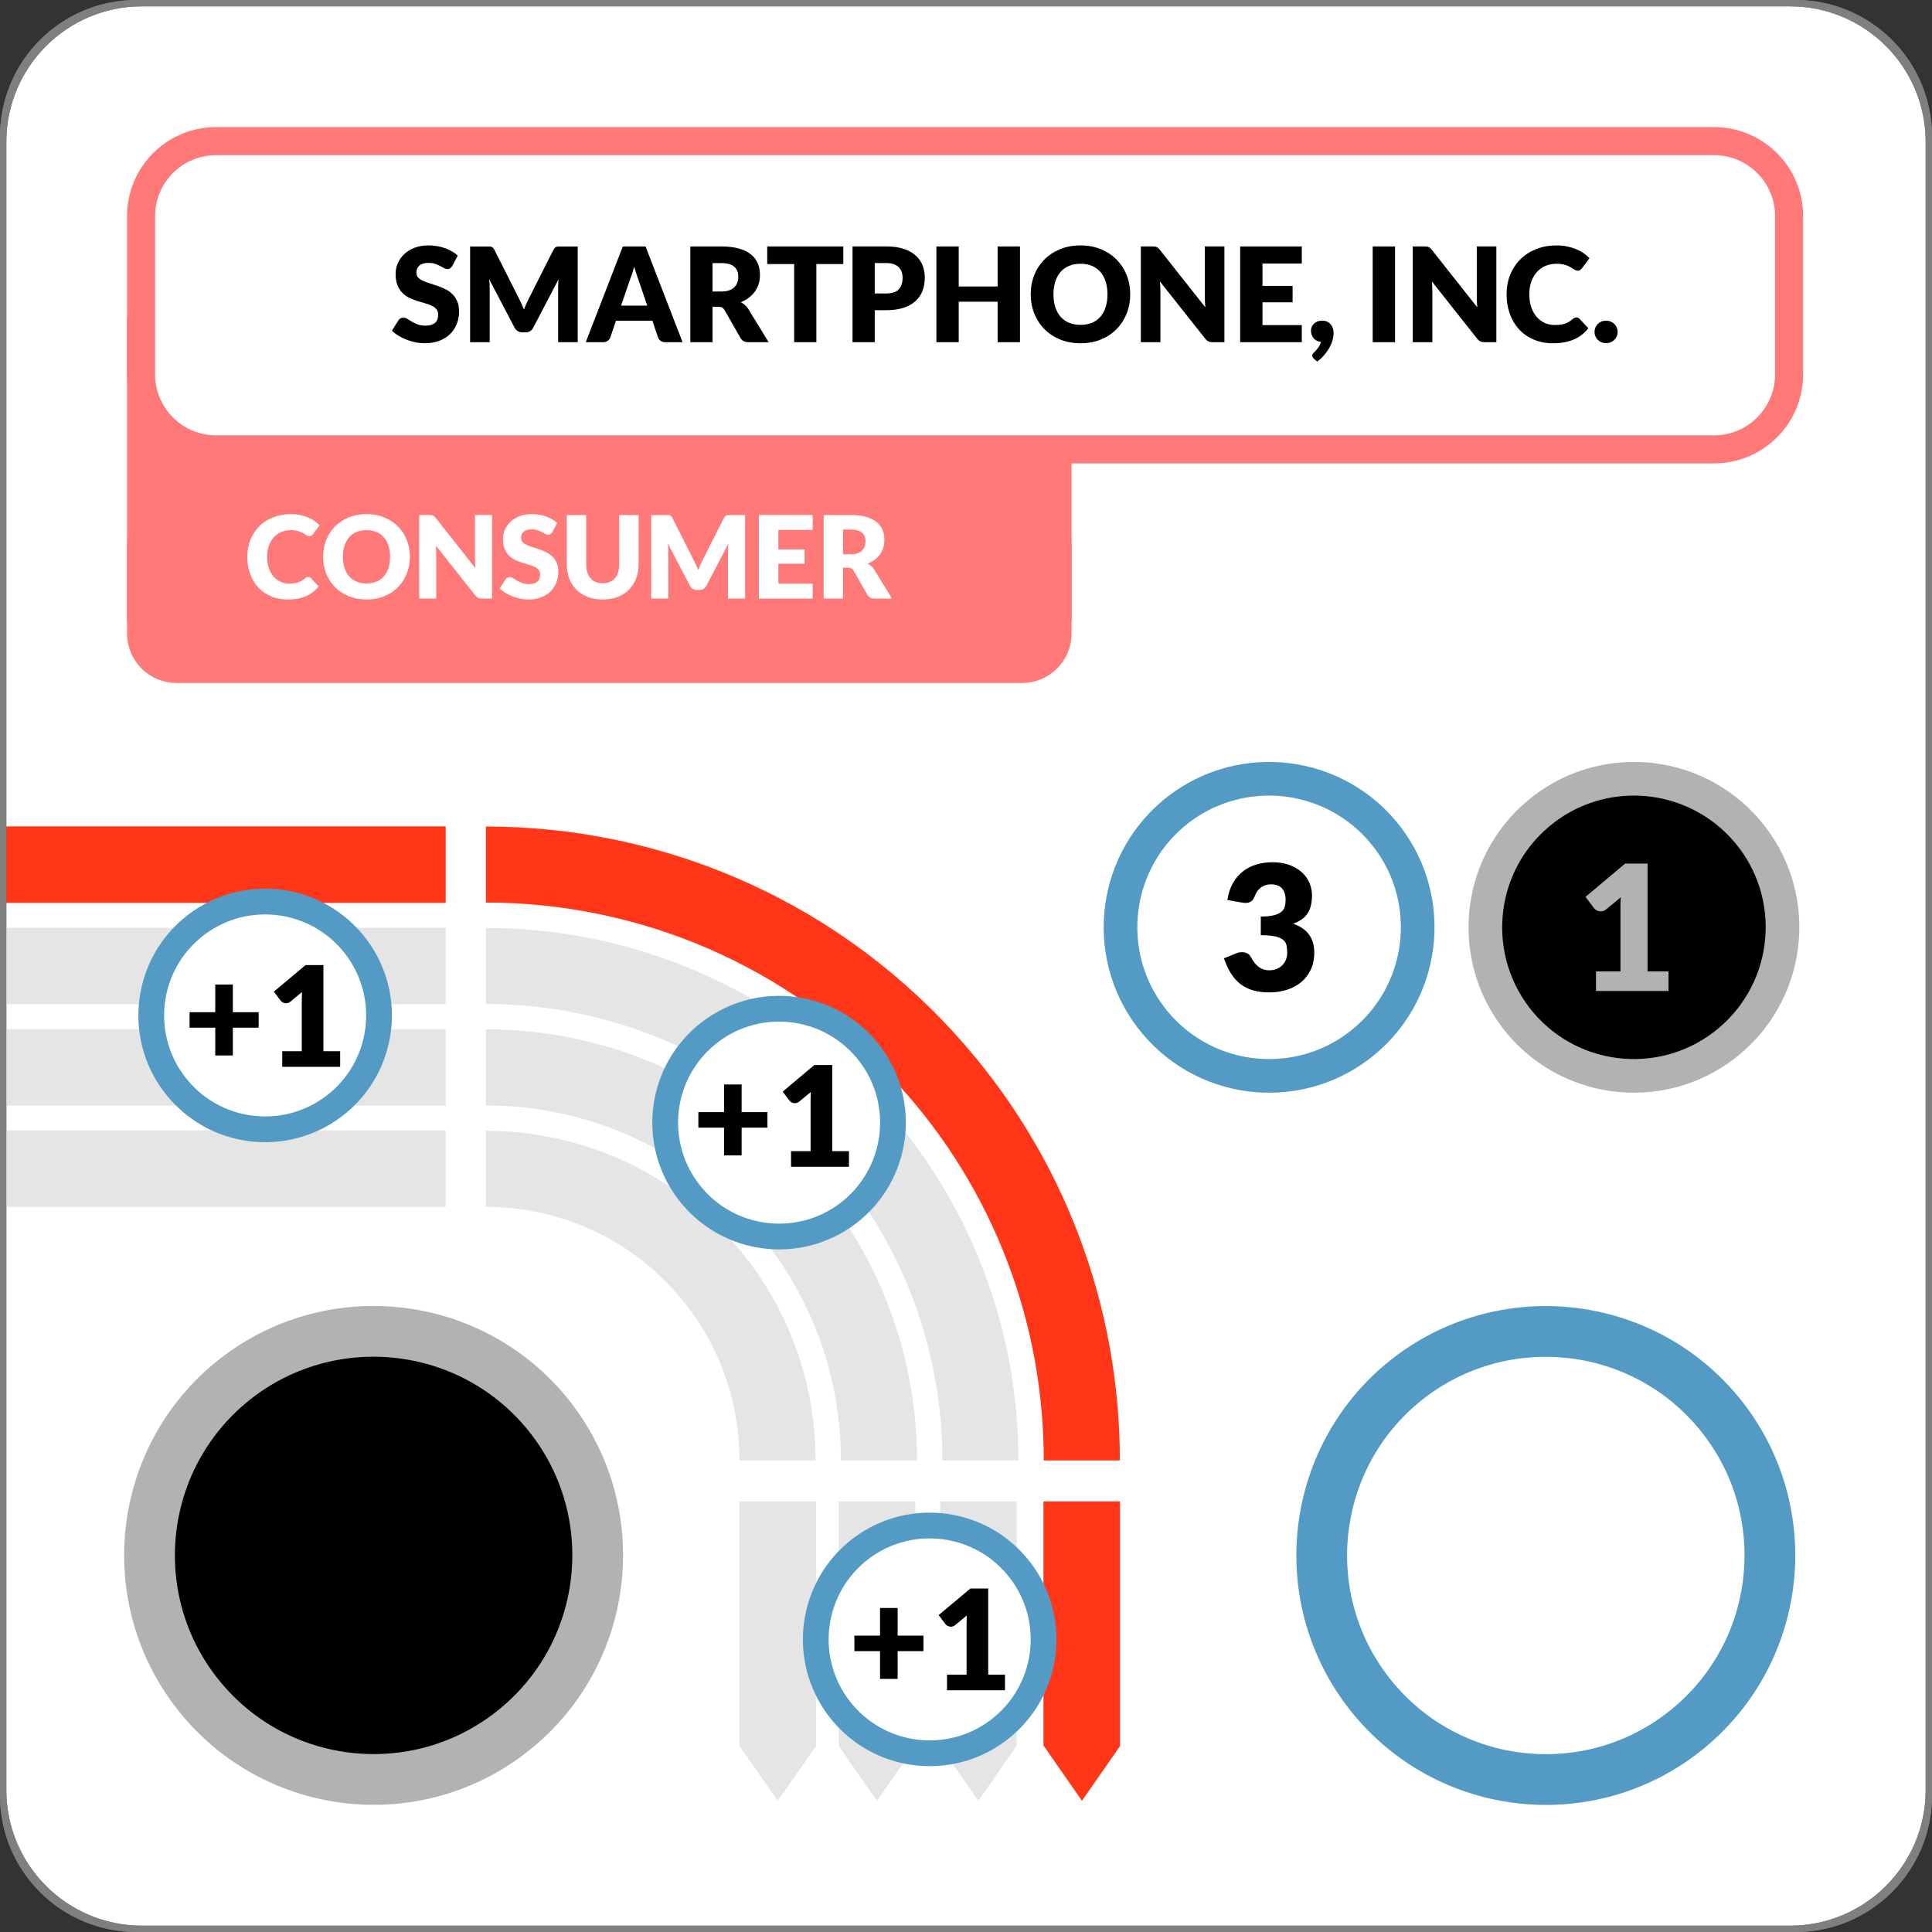 <?xml version="1.0" standalone="no"?>
<!DOCTYPE svg PUBLIC "-//W3C//DTD SVG 1.1//EN" "http://www.w3.org/Graphics/SVG/1.1/DTD/svg11.dtd">
<!--Generator: Xara Designer (www.xara.com), SVG filter version: 6.6.0.0-->
<svg fill="none" fill-rule="evenodd" stroke="black" stroke-width="0.501" stroke-linejoin="bevel" stroke-miterlimit="10" font-family="Times New Roman" font-size="16" style="font-variant-ligatures:none" xmlns:xlink="http://www.w3.org/1999/xlink" xmlns="http://www.w3.org/2000/svg" version="1.1" overflow="visible" width="215.435pt" height="215.436pt" viewBox="489.069 -583.089 215.435 215.436">
 <rect x="489.069" y="-583.089" width="215.435" height="215.436" fill="#333333" stroke="none"/>
 <defs>
	</defs>
 <g id="Page background" transform="scale(1 -1)"/>
 <g id="Layer 1" transform="scale(1 -1)">
  <g id="Group">
   <g id="Group_1">
    <path d="M 489.069,567.876 L 489.069,382.866 C 489.069,374.469 495.884,367.653 504.281,367.653 L 689.292,367.653 C 697.689,367.653 704.504,374.469 704.504,382.866 L 704.504,567.876 C 704.504,576.273 697.689,583.089 689.292,583.089 L 504.281,583.089 C 495.884,583.089 489.069,576.273 489.069,567.876 Z" stroke-linejoin="miter" stroke="none" stroke-width="0.802" fill="#7f7f7f" marker-start="none" marker-end="none"/>
    <path d="M 489.778,567.267 L 489.778,383.475 C 489.778,375.133 496.548,368.362 504.89,368.362 L 688.683,368.362 C 697.025,368.362 703.795,375.133 703.795,383.475 L 703.795,567.267 C 703.795,575.609 697.025,582.38 688.683,582.38 L 504.89,582.38 C 496.548,582.38 489.778,575.609 489.778,567.267 Z" stroke-linejoin="miter" stroke="none" stroke-width="0.802" marker-start="none" marker-end="none"/>
    <path d="M 489.778,567.267 L 489.778,383.475 C 489.778,375.133 496.548,368.362 504.89,368.362 L 688.683,368.362 C 697.025,368.362 703.795,375.133 703.795,383.475 L 703.795,567.267 C 703.795,575.609 697.025,582.38 688.683,582.38 L 504.89,582.38 C 496.548,582.38 489.778,575.609 489.778,567.267 Z" stroke-linejoin="miter" stroke="none" stroke-width="0.802" fill="#ffffff" marker-start="none" marker-end="none"/>
    <path d="M 504.103,513.797 L 504.103,547.689 L 607.691,547.689 L 607.691,513.797 L 504.103,513.797 Z" stroke-linejoin="miter" stroke-linecap="round" stroke="#ff7979" fill="#ff7979" stroke-width="1.738" marker-start="none" marker-end="none"/>
    <path d="M 504.103,512.454 L 504.103,522.264 C 504.103,524.835 506.187,526.912 508.749,526.912 L 603.041,526.912 C 605.603,526.912 607.691,524.835 607.691,522.264 L 607.691,512.454 C 607.691,509.878 605.603,507.8 603.041,507.8 L 508.749,507.8 C 506.187,507.8 504.103,509.878 504.103,512.454 Z" stroke-linejoin="miter" stroke-linecap="round" stroke="#ff7979" fill="#ff7979" stroke-width="1.738" marker-start="none" marker-end="none"/>
    <path d="M 504.8,541.347 L 504.8,558.992 C 504.8,563.605 508.544,567.351 513.162,567.351 L 680.208,567.351 C 684.821,567.351 688.569,563.605 688.569,558.992 L 688.569,541.347 C 688.569,536.729 684.821,532.981 680.208,532.981 L 513.162,532.981 C 508.544,532.981 504.8,536.729 504.8,541.347 Z" stroke-linejoin="miter" stroke-linecap="round" stroke="#ff7979" fill="#ffffff" stroke-width="3.13" marker-start="none" marker-end="none"/>
    <path d="M 489.603,482.407 L 489.603,490.941 L 538.766,490.941 L 538.766,482.407 L 489.603,482.407 Z" fill="#ff3718" stroke-linecap="round" stroke="none" stroke-width="0.103" stroke-linejoin="miter" marker-start="none" marker-end="none"/>
    <path d="M 589.208,462.175 C 576.94,475.614 560.127,482.443 543.254,482.446 L 543.254,490.925 C 562.426,490.92 581.539,483.17 595.473,467.901 C 607.847,454.34 613.948,437.263 613.943,420.24 L 605.457,420.24 C 605.464,435.222 600.095,450.249 589.208,462.175 Z" fill="#ff3718" stroke-linecap="round" stroke="none" stroke-width="0.541" stroke-linejoin="round" marker-start="none" marker-end="none"/>
    <path d="M 609.716,382.287 L 607.598,385.332 L 605.476,388.385 L 605.423,388.385 L 605.423,415.662 L 613.959,415.662 L 613.959,388.385 L 611.839,385.332 L 609.716,382.287 Z" fill="#ff3718" stroke-linecap="round" stroke="none" stroke-width="0.103" stroke-linejoin="miter" marker-start="none" marker-end="none"/>
    <path d="M 598.166,382.283 L 596.046,385.329 L 593.925,388.385 L 598.166,388.385 L 602.407,388.381 L 600.284,385.329 L 598.166,382.283 Z M 593.902,388.385 L 593.902,415.662 L 602.436,415.662 L 602.436,388.385 L 593.902,388.385 Z" stroke-linecap="round" stroke="none" fill="#e5e5e5" stroke-width="0.103" stroke-linejoin="miter" marker-start="none" marker-end="none"/>
    <path d="M 580.854,454.553 C 570.814,465.544 557.059,471.131 543.254,471.136 L 543.254,479.617 C 559.361,479.613 575.411,473.098 587.12,460.27 C 597.514,448.883 602.634,434.54 602.631,420.24 L 594.145,420.24 C 594.155,432.497 589.76,444.789 580.854,454.553 Z" stroke-linecap="round" stroke="none" fill="#e5e5e5" stroke-width="0.453" stroke-linejoin="round" marker-start="none" marker-end="none"/>
    <path d="M 489.603,471.104 L 489.603,479.636 L 538.766,479.636 L 538.766,471.104 L 489.603,471.104 Z" stroke-linecap="round" stroke="none" fill="#e5e5e5" stroke-width="0.103" stroke-linejoin="miter" marker-start="none" marker-end="none"/>
    <path d="M 586.85,382.283 L 584.734,385.329 L 582.613,388.385 L 586.854,388.385 L 591.097,388.381 L 588.977,385.329 L 586.85,382.283 Z M 582.604,388.385 L 582.604,415.662 L 591.139,415.662 L 591.139,388.385 L 582.604,388.385 Z" stroke-linecap="round" stroke="none" fill="#e5e5e5" stroke-width="0.103" stroke-linejoin="miter" marker-start="none" marker-end="none"/>
    <path d="M 489.603,459.806 L 489.603,468.337 L 538.766,468.337 L 538.766,459.806 L 489.603,459.806 Z" stroke-linecap="round" stroke="none" fill="#e5e5e5" stroke-width="0.103" stroke-linejoin="miter" marker-start="none" marker-end="none"/>
    <path d="M 572.499,446.926 C 564.692,455.478 553.987,459.818 543.254,459.824 L 543.254,468.308 C 556.296,468.305 569.286,463.032 578.765,452.643 C 587.176,443.428 591.324,431.812 591.322,420.24 L 582.84,420.24 C 582.84,429.772 579.426,439.337 572.499,446.926 Z" stroke-linecap="round" stroke="none" fill="#e5e5e5" stroke-width="0.368" stroke-linejoin="round" marker-start="none" marker-end="none"/>
    <path d="M 489.603,448.51 L 489.603,457.044 L 538.766,457.044 L 538.766,448.51 L 489.603,448.51 Z" fill="#e5e5e5" stroke-linecap="round" stroke="none" stroke-width="0.103" stroke-linejoin="miter" marker-start="none" marker-end="none"/>
    <path d="M 564.144,439.305 C 558.566,445.412 550.928,448.512 543.254,448.515 L 543.254,457.002 C 553.224,456.993 563.163,452.96 570.406,445.022 C 576.845,437.973 580.016,429.096 580.012,420.24 L 571.524,420.24 C 571.531,427.047 569.089,433.879 564.144,439.305 Z" fill="#e5e5e5" stroke-linecap="round" stroke="none" stroke-width="0.281" stroke-linejoin="round" marker-start="none" marker-end="none"/>
    <path d="M 575.797,382.287 L 573.665,385.332 L 571.524,388.385 L 571.524,388.385 L 571.524,415.662 L 580.063,415.662 L 580.063,388.385 L 580.063,388.385 L 577.933,385.329 L 575.797,382.287 Z" fill="#e5e5e5" stroke-linecap="round" stroke="none" stroke-width="0.103" stroke-linejoin="miter" marker-start="none" marker-end="none"/>
    <path d="M 510.453,392.582 C 501.556,403.122 502.881,418.908 513.433,427.792 C 523.964,436.706 539.729,435.374 548.63,424.836 C 557.544,414.296 556.208,398.522 545.654,389.619 C 535.123,380.723 519.351,382.054 510.453,392.582 Z" stroke-linejoin="miter" stroke="none" fill="#000000" stroke-width="1.039" marker-start="none" marker-end="none"/>
    <path d="M 511.63,393.539 C 502.743,404.084 504.059,419.837 514.603,428.754 C 525.146,437.627 540.913,436.312 549.83,425.774 C 558.724,415.237 557.391,399.454 546.844,390.557 C 536.316,381.661 520.535,382.985 511.63,393.539 Z" stroke-linejoin="miter" stroke="#b2b2b2" stroke-width="5.658" marker-start="none" marker-end="none"/>
    <path d="M 657.824,468.379 C 651.924,475.357 652.803,485.817 659.798,491.726 C 666.78,497.618 677.233,496.739 683.137,489.752 C 689.046,482.76 688.16,472.306 681.163,466.401 C 674.181,460.506 663.724,461.385 657.824,468.379 Z" stroke-linejoin="miter" stroke="none" fill="#000000" stroke-width="0.686" marker-start="none" marker-end="none"/>
    <path d="M 658.602,468.988 C 652.711,475.986 653.583,486.445 660.576,492.338 C 667.565,498.247 678.017,497.364 683.933,490.371 C 689.83,483.389 688.945,472.937 681.951,467.032 C 674.972,461.126 664.508,462.005 658.602,468.988 Z" stroke-linejoin="miter" stroke="#b2b2b2" stroke-width="3.752" marker-start="none" marker-end="none"/>
    <path d="M 508.327,461.186 C 503.802,466.542 504.478,474.558 509.836,479.082 C 515.192,483.605 523.213,482.933 527.732,477.575 C 532.257,472.219 531.582,464.2 526.223,459.68 C 520.869,455.152 512.849,455.835 508.327,461.186 Z" stroke-linejoin="miter" stroke="none" fill="#ffffff" stroke-width="0.526" marker-start="none" marker-end="none"/>
    <path d="M 508.93,461.668 C 504.406,467.017 505.082,475.039 510.438,479.56 C 515.797,484.088 523.813,483.41 528.337,478.051 C 532.865,472.7 532.188,464.677 526.828,460.153 C 521.468,455.632 513.453,456.306 508.93,461.668 Z" fill="none" stroke-linejoin="miter" stroke="#539bc5" stroke-width="2.872" marker-start="none" marker-end="none"/>
    <path d="M 565.635,449.237 C 561.114,454.588 561.789,462.607 567.146,467.135 C 572.503,471.651 580.522,470.978 585.046,465.62 C 589.569,460.266 588.889,452.249 583.535,447.726 C 578.179,443.202 570.16,443.878 565.635,449.237 Z" stroke-linejoin="miter" stroke="none" fill="#ffffff" stroke-width="0.526" marker-start="none" marker-end="none"/>
    <path d="M 566.244,449.715 C 561.716,455.069 562.39,463.085 567.75,467.609 C 573.108,472.134 581.123,471.46 585.648,466.098 C 590.176,460.742 589.491,452.725 584.14,448.199 C 578.78,443.674 570.765,444.355 566.244,449.715 Z" fill="none" stroke-linejoin="miter" stroke="#539bc5" stroke-width="2.872" marker-start="none" marker-end="none"/>
    <path d="M 582.423,391.607 C 577.899,396.963 578.578,404.98 583.933,409.508 C 589.294,414.029 597.313,413.351 601.836,407.993 C 606.364,402.641 605.682,394.618 600.325,390.099 C 594.965,385.58 586.949,386.254 582.423,391.607 Z" stroke-linejoin="miter" stroke="none" fill="#ffffff" stroke-width="0.526" marker-start="none" marker-end="none"/>
    <path d="M 583.03,392.091 C 578.506,397.442 579.183,405.461 584.541,409.986 C 589.901,414.507 597.916,413.833 602.439,408.473 C 606.965,403.12 606.288,395.1 600.932,390.579 C 595.57,386.054 587.553,386.73 583.03,392.091 Z" fill="none" stroke-linejoin="miter" stroke="#539bc5" stroke-width="2.872" marker-start="none" marker-end="none"/>
    <path d="M 617.139,468.366 C 611.239,475.355 612.118,485.823 619.115,491.714 C 626.098,497.625 636.552,496.742 642.454,489.754 C 648.365,482.765 647.479,472.305 640.481,466.401 C 633.498,460.502 623.039,461.385 617.139,468.366 Z" stroke-linejoin="miter" stroke="none" fill="#ffffff" stroke-width="0.689" marker-start="none" marker-end="none"/>
    <path d="M 617.919,469.001 C 612.026,475.993 612.899,486.439 619.891,492.352 C 626.882,498.236 637.337,497.364 643.25,490.376 C 649.148,483.389 648.264,472.923 641.27,467.023 C 634.289,461.124 623.824,462.002 617.919,469.001 Z" stroke-linejoin="miter" stroke="#539bc5" stroke-width="3.752" marker-start="none" marker-end="none"/>
    <path d="M 641.164,392.571 C 632.267,403.111 633.592,418.897 644.144,427.781 C 654.675,436.695 670.44,435.363 679.341,424.825 C 688.255,414.285 686.919,398.511 676.365,389.608 C 665.834,380.712 650.062,382.043 641.164,392.571 Z" stroke-linejoin="miter" stroke="none" fill="#ffffff" stroke-width="1.039" marker-start="none" marker-end="none"/>
    <path d="M 642.341,393.528 C 633.454,404.073 634.77,419.826 645.314,428.743 C 655.857,437.616 671.624,436.301 680.541,425.763 C 689.435,415.226 688.102,399.443 677.555,390.546 C 667.027,381.65 651.246,382.974 642.341,393.528 Z" stroke-linejoin="miter" stroke="#539bc5" stroke-width="5.658" marker-start="none" marker-end="none"/>
    <g id="Group_2" fill-rule="nonzero" stroke-linejoin="round" stroke-linecap="round" stroke="none" stroke-width="0.485" fill="#b2b2b2">
     <path d="M 667.036,474.768 L 669.765,474.768 L 669.765,481.931 C 669.765,482.282 669.774,482.649 669.794,483.033 L 668.186,481.697 C 668.082,481.613 667.978,481.553 667.874,481.517 C 667.77,481.481 667.669,481.463 667.572,481.463 C 667.403,481.463 667.252,481.501 667.119,481.576 C 666.985,481.65 666.886,481.73 666.821,481.814 L 665.866,483.081 L 670.291,486.795 L 672.786,486.795 L 672.786,474.768 L 675.125,474.768 L 675.125,472.584 L 667.036,472.584 L 667.036,474.768 Z" marker-start="none" marker-end="none"/>
    </g>
    <g id="Group_3" fill-rule="nonzero" stroke-linejoin="round" stroke-linecap="round" stroke="none" stroke-width="0.387" fill="#000000">
     <path d="M 515.031,473.303 L 515.031,470.221 L 517.91,470.221 L 517.91,468.492 L 515.031,468.492 L 515.031,465.395 L 513.07,465.395 L 513.07,468.492 L 510.206,468.492 L 510.206,470.221 L 513.07,470.221 L 513.07,473.303 L 515.031,473.303 Z" marker-start="none" marker-end="none"/>
     <path d="M 520.541,465.87 L 522.72,465.87 L 522.72,471.59 C 522.72,471.871 522.728,472.164 522.743,472.47 L 521.459,471.403 C 521.376,471.336 521.293,471.288 521.21,471.259 C 521.127,471.231 521.047,471.217 520.969,471.217 C 520.834,471.217 520.714,471.246 520.607,471.306 C 520.501,471.366 520.422,471.429 520.37,471.497 L 519.607,472.509 L 523.14,475.474 L 525.133,475.474 L 525.133,465.87 L 527,465.87 L 527,464.126 L 520.541,464.126 L 520.541,465.87 Z" marker-start="none" marker-end="none"/>
    </g>
    <g id="Group_4" fill-rule="nonzero" stroke-linejoin="round" stroke-linecap="round" stroke="none" stroke-width="0.387" fill="#000000">
     <path d="M 571.768,462.158 L 571.768,459.076 L 574.647,459.076 L 574.647,457.347 L 571.768,457.347 L 571.768,454.25 L 569.807,454.25 L 569.807,457.347 L 566.943,457.347 L 566.943,459.076 L 569.807,459.076 L 569.807,462.158 L 571.768,462.158 Z" marker-start="none" marker-end="none"/>
     <path d="M 577.278,454.725 L 579.457,454.725 L 579.457,460.445 C 579.457,460.726 579.465,461.019 579.48,461.325 L 578.196,460.258 C 578.113,460.191 578.03,460.143 577.947,460.114 C 577.864,460.086 577.784,460.072 577.706,460.072 C 577.571,460.072 577.451,460.101 577.344,460.161 C 577.238,460.221 577.159,460.284 577.107,460.352 L 576.344,461.364 L 579.877,464.329 L 581.87,464.329 L 581.87,454.725 L 583.737,454.725 L 583.737,452.981 L 577.278,452.981 L 577.278,454.725 Z" marker-start="none" marker-end="none"/>
    </g>
    <g id="Group_5" fill-rule="nonzero" stroke-linejoin="round" stroke-linecap="round" stroke="none" stroke-width="0.387" fill="#000000">
     <path d="M 589.163,403.784 L 589.163,400.702 L 592.042,400.702 L 592.042,398.973 L 589.163,398.973 L 589.163,395.876 L 587.202,395.876 L 587.202,398.973 L 584.338,398.973 L 584.338,400.702 L 587.202,400.702 L 587.202,403.784 L 589.163,403.784 Z" marker-start="none" marker-end="none"/>
     <path d="M 594.673,396.351 L 596.852,396.351 L 596.852,402.071 C 596.852,402.352 596.86,402.645 596.875,402.951 L 595.591,401.884 C 595.508,401.817 595.425,401.769 595.342,401.74 C 595.259,401.712 595.179,401.698 595.101,401.698 C 594.966,401.698 594.846,401.727 594.739,401.787 C 594.633,401.847 594.554,401.91 594.502,401.978 L 593.739,402.99 L 597.272,405.955 L 599.265,405.955 L 599.265,396.351 L 601.132,396.351 L 601.132,394.607 L 594.673,394.607 L 594.673,396.351 Z" marker-start="none" marker-end="none"/>
    </g>
    <g id="Group_6" fill-rule="nonzero" stroke-linejoin="round" stroke-linecap="round" stroke="none" stroke-width="0.319" fill="#ffffff">
     <path d="M 523.438,518.751 C 523.489,518.751 523.541,518.742 523.592,518.722 C 523.643,518.702 523.692,518.669 523.739,518.621 L 524.595,517.7 C 524.22,517.218 523.75,516.854 523.186,516.608 C 522.621,516.363 521.953,516.24 521.182,516.24 C 520.474,516.24 519.84,516.36 519.28,516.601 C 518.72,516.842 518.244,517.175 517.854,517.599 C 517.465,518.023 517.165,518.526 516.956,519.108 C 516.748,519.689 516.643,520.321 516.643,521.003 C 516.643,521.698 516.762,522.336 517.001,522.918 C 517.24,523.5 517.573,524.002 518.002,524.424 C 518.43,524.846 518.942,525.174 519.539,525.408 C 520.136,525.643 520.794,525.76 521.514,525.76 C 521.864,525.76 522.193,525.729 522.502,525.667 C 522.811,525.605 523.099,525.52 523.368,525.411 C 523.636,525.302 523.884,525.172 524.109,525.02 C 524.335,524.869 524.536,524.701 524.71,524.518 L 523.982,523.54 C 523.935,523.48 523.879,523.426 523.815,523.377 C 523.751,523.328 523.662,523.303 523.547,523.303 C 523.47,523.303 523.398,523.32 523.33,523.354 C 523.261,523.388 523.189,523.43 523.112,523.479 C 523.036,523.528 522.951,523.581 522.86,523.639 C 522.768,523.696 522.659,523.75 522.534,523.799 C 522.408,523.848 522.261,523.889 522.093,523.923 C 521.924,523.957 521.727,523.974 521.501,523.975 C 521.109,523.974 520.751,523.905 520.427,523.767 C 520.104,523.628 519.825,523.43 519.593,523.172 C 519.361,522.914 519.18,522.602 519.05,522.236 C 518.92,521.869 518.855,521.458 518.855,521.002 C 518.855,520.524 518.92,520.1 519.05,519.729 C 519.18,519.359 519.357,519.046 519.58,518.793 C 519.804,518.539 520.065,518.346 520.364,518.214 C 520.662,518.082 520.981,518.016 521.322,518.016 C 521.518,518.016 521.697,518.026 521.859,518.045 C 522.021,518.064 522.171,518.097 522.31,518.144 C 522.448,518.191 522.581,518.251 522.706,518.326 C 522.832,518.401 522.959,518.493 523.087,518.604 C 523.138,518.647 523.193,518.682 523.253,518.71 C 523.313,518.737 523.374,518.751 523.438,518.751 Z" marker-start="none" marker-end="none"/>
     <path d="M 534.775,521.003 C 534.775,520.33 534.659,519.703 534.427,519.124 C 534.195,518.544 533.868,518.04 533.446,517.611 C 533.024,517.183 532.516,516.847 531.921,516.604 C 531.327,516.361 530.667,516.24 529.943,516.24 C 529.218,516.24 528.558,516.361 527.961,516.604 C 527.364,516.847 526.854,517.183 526.43,517.611 C 526.006,518.04 525.678,518.544 525.446,519.124 C 525.213,519.703 525.097,520.33 525.097,521.003 C 525.097,521.677 525.213,522.303 525.446,522.883 C 525.678,523.463 526.006,523.965 526.43,524.392 C 526.854,524.818 527.364,525.153 527.961,525.396 C 528.558,525.638 529.218,525.76 529.943,525.76 C 530.667,525.76 531.327,525.637 531.921,525.392 C 532.516,525.147 533.024,524.812 533.446,524.385 C 533.868,523.959 534.195,523.456 534.427,522.876 C 534.659,522.297 534.775,521.672 534.775,521.003 Z M 532.564,521.003 C 532.564,521.463 532.504,521.877 532.385,522.246 C 532.265,522.614 532.094,522.927 531.87,523.182 C 531.646,523.438 531.372,523.634 531.049,523.77 C 530.725,523.906 530.356,523.974 529.943,523.975 C 529.525,523.974 529.153,523.906 528.827,523.77 C 528.501,523.634 528.226,523.438 528.003,523.182 C 527.779,522.927 527.607,522.614 527.488,522.246 C 527.369,521.877 527.309,521.463 527.309,521.003 C 527.309,520.539 527.369,520.122 527.488,519.754 C 527.607,519.385 527.779,519.073 528.003,518.818 C 528.226,518.562 528.501,518.367 528.827,518.233 C 529.153,518.099 529.525,518.032 529.943,518.032 C 530.356,518.032 530.725,518.099 531.049,518.233 C 531.372,518.367 531.646,518.562 531.87,518.818 C 532.094,519.073 532.265,519.385 532.385,519.754 C 532.504,520.122 532.564,520.539 532.564,521.003 Z" marker-start="none" marker-end="none"/>
     <path d="M 536.947,525.66 C 537.041,525.66 537.12,525.656 537.183,525.647 C 537.247,525.639 537.305,525.623 537.356,525.599 C 537.407,525.576 537.456,525.543 537.503,525.5 C 537.55,525.457 537.603,525.4 537.663,525.328 L 542.086,519.734 C 542.069,519.913 542.057,520.087 542.048,520.255 C 542.04,520.423 542.035,520.582 542.035,520.732 L 542.035,525.66 L 543.94,525.66 L 543.94,516.343 L 542.815,516.343 C 542.649,516.343 542.508,516.369 542.393,516.42 C 542.278,516.471 542.167,516.565 542.061,516.701 L 537.669,522.25 C 537.682,522.088 537.693,521.929 537.701,521.773 C 537.71,521.618 537.714,521.472 537.714,521.335 L 537.714,516.343 L 535.809,516.343 L 535.809,525.66 L 536.947,525.66 Z" marker-start="none" marker-end="none"/>
     <path d="M 550.664,523.765 C 550.6,523.662 550.533,523.586 550.462,523.535 C 550.392,523.483 550.301,523.458 550.191,523.458 C 550.093,523.458 549.987,523.489 549.874,523.551 C 549.761,523.612 549.633,523.682 549.491,523.758 C 549.348,523.835 549.185,523.904 549.002,523.966 C 548.818,524.028 548.61,524.059 548.375,524.059 C 547.97,524.059 547.669,523.973 547.471,523.8 C 547.273,523.627 547.173,523.394 547.173,523.1 C 547.173,522.912 547.233,522.757 547.352,522.633 C 547.472,522.51 547.628,522.403 547.822,522.313 C 548.016,522.224 548.238,522.142 548.487,522.067 C 548.736,521.993 548.991,521.91 549.251,521.818 C 549.511,521.726 549.766,521.619 550.015,521.495 C 550.264,521.372 550.486,521.214 550.68,521.022 C 550.874,520.83 551.03,520.597 551.15,520.322 C 551.269,520.047 551.329,519.716 551.329,519.328 C 551.329,518.897 551.254,518.495 551.105,518.12 C 550.956,517.745 550.739,517.417 550.456,517.138 C 550.173,516.859 549.823,516.64 549.408,516.48 C 548.992,516.32 548.52,516.24 547.992,516.24 C 547.702,516.24 547.407,516.27 547.106,516.33 C 546.806,516.389 546.515,516.473 546.234,516.582 C 545.953,516.691 545.688,516.82 545.441,516.969 C 545.194,517.118 544.979,517.284 544.795,517.468 L 545.435,518.478 C 545.482,518.555 545.548,518.616 545.633,518.663 C 545.718,518.71 545.81,518.734 545.908,518.734 C 546.036,518.734 546.165,518.693 546.295,518.612 C 546.424,518.531 546.572,518.442 546.736,518.344 C 546.9,518.246 547.088,518.156 547.301,518.075 C 547.514,517.994 547.766,517.954 548.056,517.954 C 548.448,517.954 548.752,518.04 548.97,518.212 C 549.187,518.385 549.296,518.659 549.296,519.034 C 549.296,519.252 549.236,519.428 549.117,519.565 C 548.997,519.701 548.841,519.814 548.647,519.904 C 548.453,519.993 548.232,520.072 547.985,520.14 C 547.738,520.208 547.485,520.284 547.225,520.367 C 546.965,520.45 546.711,520.552 546.464,520.674 C 546.217,520.795 545.996,520.955 545.802,521.153 C 545.608,521.352 545.452,521.599 545.332,521.895 C 545.213,522.191 545.153,522.557 545.153,522.992 C 545.153,523.341 545.224,523.682 545.364,524.015 C 545.505,524.347 545.712,524.643 545.984,524.903 C 546.257,525.163 546.592,525.371 546.988,525.527 C 547.384,525.682 547.838,525.76 548.35,525.76 C 548.635,525.76 548.913,525.738 549.184,525.693 C 549.454,525.648 549.711,525.582 549.954,525.494 C 550.197,525.407 550.424,525.303 550.635,525.181 C 550.846,525.06 551.034,524.922 551.201,524.769 L 550.664,523.765 Z" marker-start="none" marker-end="none"/>
     <path d="M 556.276,518.05 C 556.566,518.05 556.825,518.098 557.053,518.194 C 557.281,518.29 557.473,518.427 557.631,518.607 C 557.789,518.786 557.909,519.004 557.992,519.262 C 558.075,519.52 558.117,519.813 558.117,520.141 L 558.117,525.658 L 560.278,525.658 L 560.278,520.14 C 560.278,519.569 560.185,519.045 559.999,518.567 C 559.814,518.09 559.549,517.679 559.204,517.333 C 558.858,516.988 558.439,516.72 557.944,516.528 C 557.45,516.336 556.894,516.24 556.276,516.24 C 555.654,516.24 555.095,516.336 554.601,516.528 C 554.107,516.72 553.687,516.988 553.342,517.333 C 552.997,517.679 552.732,518.09 552.549,518.567 C 552.366,519.045 552.274,519.569 552.274,520.14 L 552.274,525.658 L 554.435,525.658 L 554.435,520.147 C 554.435,519.819 554.476,519.526 554.56,519.268 C 554.643,519.01 554.763,518.791 554.921,518.61 C 555.078,518.429 555.271,518.29 555.499,518.194 C 555.727,518.098 555.986,518.05 556.276,518.05 Z" marker-start="none" marker-end="none"/>
     <path d="M 566.447,520.573 C 566.533,520.41 566.615,520.24 566.694,520.064 C 566.772,519.888 566.848,519.708 566.92,519.524 C 566.993,519.713 567.07,519.896 567.151,520.074 C 567.232,520.252 567.315,520.425 567.4,520.592 L 569.791,525.329 C 569.833,525.41 569.877,525.474 569.922,525.519 C 569.966,525.564 570.017,525.597 570.072,525.619 C 570.127,525.64 570.19,525.651 570.26,525.651 C 570.331,525.651 570.413,525.651 570.507,525.651 L 572.156,525.651 L 572.156,516.343 L 570.251,516.343 L 570.251,521.63 C 570.251,521.887 570.264,522.164 570.289,522.463 L 567.822,517.749 C 567.745,517.602 567.642,517.491 567.512,517.415 C 567.382,517.34 567.234,517.302 567.067,517.302 L 566.773,517.302 C 566.607,517.302 566.459,517.34 566.329,517.415 C 566.199,517.491 566.096,517.602 566.019,517.749 L 563.539,522.469 C 563.556,522.322 563.569,522.176 563.577,522.031 C 563.586,521.886 563.59,521.752 563.59,521.63 L 563.59,516.343 L 561.685,516.343 L 561.685,525.651 L 563.334,525.651 C 563.428,525.651 563.51,525.651 563.58,525.651 C 563.651,525.651 563.714,525.64 563.769,525.619 C 563.824,525.597 563.874,525.564 563.919,525.519 C 563.964,525.474 564.008,525.41 564.05,525.329 L 566.447,520.573 Z" marker-start="none" marker-end="none"/>
     <path d="M 579.686,525.66 L 579.686,523.996 L 575.864,523.996 L 575.864,521.821 L 578.791,521.821 L 578.791,520.223 L 575.864,520.223 L 575.864,518.007 L 579.686,518.007 L 579.686,516.343 L 573.69,516.343 L 573.69,525.66 L 579.686,525.66 Z" marker-start="none" marker-end="none"/>
     <path d="M 583.074,519.789 L 583.074,516.343 L 580.913,516.343 L 580.913,525.657 L 583.943,525.657 C 584.616,525.657 585.191,525.588 585.666,525.449 C 586.141,525.31 586.529,525.117 586.829,524.87 C 587.13,524.622 587.348,524.33 587.484,523.993 C 587.621,523.656 587.689,523.289 587.689,522.892 C 587.689,522.589 587.649,522.303 587.568,522.034 C 587.487,521.766 587.366,521.517 587.206,521.289 C 587.047,521.06 586.851,520.857 586.618,520.677 C 586.386,520.498 586.119,520.351 585.816,520.236 C 585.961,520.164 586.096,520.074 586.222,519.968 C 586.348,519.861 586.457,519.732 586.551,519.578 L 588.533,516.343 L 586.577,516.343 C 586.215,516.343 585.955,516.479 585.797,516.752 L 584.25,519.456 C 584.182,519.576 584.102,519.661 584.01,519.712 C 583.919,519.763 583.79,519.789 583.623,519.789 L 583.074,519.789 Z M 583.074,521.278 L 583.943,521.278 C 584.237,521.278 584.488,521.315 584.694,521.39 C 584.901,521.464 585.07,521.568 585.202,521.7 C 585.334,521.832 585.43,521.986 585.49,522.163 C 585.55,522.34 585.58,522.531 585.58,522.736 C 585.58,523.145 585.446,523.465 585.18,523.695 C 584.914,523.925 584.501,524.04 583.943,524.04 L 583.074,524.04 L 583.074,521.278 Z" marker-start="none" marker-end="none"/>
    </g>
    <g id="Group_7" fill-rule="nonzero" stroke-linejoin="round" stroke-linecap="round" stroke="none" stroke-width="0.365" fill="#000000">
     <path d="M 539.498,553.437 C 539.424,553.319 539.347,553.231 539.267,553.173 C 539.186,553.114 539.082,553.085 538.955,553.085 C 538.843,553.085 538.722,553.12 538.593,553.191 C 538.463,553.262 538.317,553.341 538.153,553.429 C 537.989,553.517 537.803,553.597 537.593,553.667 C 537.383,553.738 537.143,553.774 536.875,553.774 C 536.411,553.774 536.065,553.675 535.838,553.477 C 535.611,553.279 535.497,553.012 535.497,552.675 C 535.497,552.459 535.566,552.281 535.702,552.14 C 535.839,551.998 536.019,551.876 536.241,551.773 C 536.463,551.671 536.717,551.577 537.003,551.491 C 537.289,551.406 537.58,551.31 537.878,551.205 C 538.176,551.1 538.468,550.977 538.754,550.835 C 539.04,550.694 539.294,550.513 539.516,550.293 C 539.738,550.073 539.918,549.806 540.054,549.491 C 540.191,549.176 540.26,548.796 540.26,548.351 C 540.26,547.858 540.174,547.396 540.003,546.966 C 539.832,546.536 539.584,546.162 539.259,545.842 C 538.935,545.522 538.534,545.27 538.058,545.087 C 537.582,544.904 537.041,544.812 536.435,544.812 C 536.103,544.812 535.765,544.846 535.42,544.915 C 535.076,544.983 534.742,545.079 534.42,545.204 C 534.098,545.329 533.795,545.476 533.512,545.647 C 533.228,545.818 532.982,546.009 532.772,546.219 L 533.504,547.377 C 533.558,547.465 533.634,547.536 533.731,547.589 C 533.829,547.643 533.934,547.67 534.046,547.67 C 534.193,547.67 534.341,547.624 534.49,547.531 C 534.639,547.438 534.807,547.335 534.995,547.223 C 535.183,547.111 535.399,547.008 535.644,546.915 C 535.888,546.822 536.176,546.776 536.508,546.776 C 536.958,546.776 537.307,546.875 537.556,547.073 C 537.805,547.27 537.93,547.585 537.93,548.014 C 537.93,548.264 537.861,548.466 537.724,548.623 C 537.588,548.779 537.408,548.908 537.186,549.011 C 536.964,549.114 536.711,549.204 536.428,549.282 C 536.144,549.36 535.854,549.447 535.556,549.542 C 535.258,549.637 534.967,549.755 534.684,549.894 C 534.401,550.033 534.148,550.216 533.926,550.444 C 533.703,550.671 533.524,550.954 533.387,551.294 C 533.25,551.633 533.182,552.052 533.182,552.55 C 533.182,552.951 533.262,553.342 533.424,553.723 C 533.585,554.104 533.822,554.443 534.134,554.741 C 534.447,555.039 534.83,555.278 535.285,555.456 C 535.739,555.634 536.259,555.723 536.845,555.723 C 537.173,555.723 537.491,555.698 537.801,555.646 C 538.112,555.595 538.406,555.519 538.684,555.419 C 538.963,555.319 539.223,555.199 539.465,555.06 C 539.706,554.921 539.923,554.763 540.113,554.587 L 539.498,553.437 Z" marker-start="none" marker-end="none"/>
     <path d="M 546.949,549.778 C 547.046,549.591 547.14,549.397 547.231,549.195 C 547.321,548.994 547.408,548.787 547.491,548.575 C 547.574,548.792 547.662,549.002 547.755,549.206 C 547.847,549.41 547.943,549.608 548.04,549.8 L 550.781,555.229 C 550.829,555.323 550.879,555.395 550.931,555.447 C 550.982,555.499 551.039,555.537 551.103,555.561 C 551.166,555.586 551.238,555.598 551.319,555.598 C 551.4,555.598 551.494,555.598 551.601,555.598 L 553.491,555.598 L 553.491,544.93 L 551.308,544.93 L 551.308,550.99 C 551.308,551.284 551.323,551.602 551.352,551.944 L 548.524,546.541 C 548.436,546.373 548.318,546.246 548.169,546.159 C 548.02,546.072 547.85,546.029 547.659,546.029 L 547.322,546.029 C 547.132,546.029 546.962,546.072 546.813,546.159 C 546.664,546.246 546.546,546.373 546.458,546.541 L 543.615,551.951 C 543.635,551.783 543.649,551.615 543.659,551.449 C 543.669,551.283 543.674,551.13 543.674,550.99 L 543.674,544.93 L 541.49,544.93 L 541.49,555.598 L 543.381,555.598 C 543.488,555.598 543.582,555.598 543.663,555.598 C 543.743,555.598 543.815,555.586 543.879,555.561 C 543.942,555.537 544,555.499 544.051,555.447 C 544.102,555.395 544.152,555.323 544.201,555.229 L 546.949,549.778 Z" marker-start="none" marker-end="none"/>
     <path d="M 565.184,544.93 L 563.265,544.93 C 563.05,544.93 562.873,544.98 562.734,545.08 C 562.594,545.18 562.498,545.309 562.444,545.465 L 561.814,547.327 L 557.755,547.327 L 557.125,545.465 C 557.076,545.328 556.981,545.205 556.839,545.095 C 556.697,544.985 556.524,544.93 556.319,544.93 L 554.385,544.93 L 558.517,555.607 L 561.052,555.607 L 565.184,544.93 Z M 558.326,549.012 L 561.243,549.012 L 560.261,551.891 C 560.197,552.073 560.123,552.289 560.037,552.536 C 559.952,552.784 559.868,553.052 559.784,553.341 C 559.706,553.047 559.626,552.776 559.543,552.525 C 559.46,552.276 559.382,552.059 559.308,551.876 L 558.326,549.012 Z" marker-start="none" marker-end="none"/>
     <path d="M 568.523,548.88 L 568.523,544.93 L 566.046,544.93 L 566.046,555.605 L 569.519,555.605 C 570.291,555.605 570.949,555.526 571.494,555.367 C 572.038,555.208 572.483,554.987 572.827,554.703 C 573.172,554.419 573.422,554.084 573.578,553.698 C 573.734,553.312 573.813,552.891 573.813,552.436 C 573.813,552.089 573.766,551.761 573.673,551.453 C 573.581,551.145 573.443,550.86 573.259,550.598 C 573.076,550.337 572.852,550.103 572.585,549.898 C 572.319,549.693 572.013,549.524 571.666,549.392 C 571.832,549.309 571.987,549.206 572.131,549.084 C 572.275,548.963 572.401,548.814 572.508,548.638 L 574.78,544.93 L 572.538,544.93 C 572.123,544.93 571.825,545.086 571.644,545.399 L 569.871,548.499 C 569.793,548.635 569.701,548.733 569.596,548.792 C 569.491,548.85 569.343,548.88 569.153,548.88 L 568.523,548.88 Z M 568.523,550.586 L 569.519,550.586 C 569.856,550.586 570.143,550.629 570.38,550.714 C 570.617,550.8 570.811,550.918 570.962,551.07 C 571.114,551.221 571.224,551.398 571.292,551.601 C 571.361,551.804 571.395,552.023 571.395,552.257 C 571.395,552.726 571.242,553.093 570.937,553.356 C 570.632,553.62 570.159,553.752 569.519,553.752 L 568.523,553.752 L 568.523,550.586 Z" marker-start="none" marker-end="none"/>
     <path d="M 583.105,555.609 L 583.105,553.645 L 580.101,553.645 L 580.101,544.932 L 577.625,544.932 L 577.625,553.645 L 574.621,553.645 L 574.621,555.609 L 583.105,555.609 Z" marker-start="none" marker-end="none"/>
     <path d="M 586.61,548.5 L 586.61,544.932 L 584.133,544.932 L 584.133,555.609 L 587.899,555.609 C 588.651,555.609 589.297,555.52 589.837,555.341 C 590.377,555.163 590.821,554.918 591.171,554.605 C 591.52,554.292 591.777,553.923 591.944,553.498 C 592.11,553.073 592.193,552.614 592.193,552.121 C 592.193,551.588 592.107,551.099 591.936,550.655 C 591.765,550.21 591.504,549.829 591.152,549.512 C 590.801,549.194 590.355,548.946 589.815,548.768 C 589.275,548.59 588.637,548.5 587.899,548.5 L 586.61,548.5 Z M 586.61,550.368 L 587.899,550.368 C 588.544,550.368 589.008,550.522 589.291,550.83 C 589.575,551.138 589.716,551.568 589.716,552.12 C 589.716,552.365 589.68,552.588 589.606,552.788 C 589.533,552.988 589.422,553.16 589.273,553.305 C 589.124,553.449 588.936,553.56 588.709,553.638 C 588.482,553.717 588.212,553.756 587.899,553.756 L 586.61,553.756 L 586.61,550.368 Z" marker-start="none" marker-end="none"/>
     <path d="M 602.805,544.93 L 600.314,544.93 L 600.314,549.445 L 595.976,549.445 L 595.976,544.93 L 593.485,544.93 L 593.485,555.609 L 595.976,555.609 L 595.976,551.144 L 600.314,551.144 L 600.314,555.609 L 602.805,555.609 L 602.805,544.93 Z" marker-start="none" marker-end="none"/>
     <path d="M 615.097,550.271 C 615.097,549.499 614.964,548.781 614.698,548.117 C 614.432,547.453 614.057,546.875 613.573,546.384 C 613.09,545.893 612.507,545.508 611.826,545.23 C 611.144,544.951 610.388,544.812 609.558,544.812 C 608.728,544.812 607.971,544.951 607.287,545.23 C 606.603,545.508 606.018,545.893 605.532,546.384 C 605.046,546.875 604.67,547.453 604.404,548.117 C 604.137,548.781 604.004,549.499 604.004,550.271 C 604.004,551.043 604.137,551.761 604.404,552.426 C 604.67,553.09 605.046,553.667 605.532,554.155 C 606.018,554.644 606.603,555.027 607.287,555.306 C 607.971,555.584 608.728,555.723 609.558,555.723 C 610.388,555.723 611.144,555.583 611.826,555.302 C 612.507,555.021 613.09,554.636 613.573,554.148 C 614.057,553.659 614.432,553.083 614.698,552.418 C 614.964,551.754 615.097,551.038 615.097,550.271 Z M 612.562,550.271 C 612.562,550.799 612.494,551.273 612.357,551.696 C 612.22,552.118 612.024,552.476 611.767,552.769 C 611.511,553.062 611.197,553.286 610.826,553.443 C 610.454,553.599 610.032,553.677 609.558,553.677 C 609.079,553.677 608.653,553.599 608.28,553.443 C 607.906,553.286 607.591,553.062 607.334,552.769 C 607.078,552.476 606.881,552.118 606.745,551.696 C 606.608,551.273 606.539,550.799 606.539,550.271 C 606.539,549.739 606.608,549.262 606.745,548.839 C 606.881,548.417 607.078,548.059 607.334,547.766 C 607.591,547.473 607.906,547.25 608.28,547.096 C 608.653,546.942 609.079,546.865 609.558,546.865 C 610.032,546.865 610.454,546.942 610.826,547.096 C 611.197,547.25 611.511,547.473 611.767,547.766 C 612.024,548.059 612.22,548.417 612.357,548.839 C 612.494,549.262 612.562,549.739 612.562,550.271 Z" marker-start="none" marker-end="none"/>
     <path d="M 617.585,555.609 C 617.693,555.609 617.783,555.604 617.856,555.594 C 617.93,555.585 617.996,555.566 618.054,555.539 C 618.113,555.512 618.169,555.474 618.223,555.426 C 618.277,555.377 618.338,555.311 618.406,555.228 L 623.476,548.817 C 623.457,549.022 623.442,549.221 623.432,549.414 C 623.422,549.607 623.417,549.789 623.417,549.96 L 623.417,555.609 L 625.601,555.609 L 625.601,544.93 L 624.311,544.93 C 624.121,544.93 623.96,544.959 623.828,545.018 C 623.696,545.077 623.569,545.184 623.447,545.34 L 618.413,551.7 C 618.428,551.514 618.44,551.332 618.45,551.154 C 618.46,550.976 618.465,550.809 618.465,550.652 L 618.465,544.93 L 616.281,544.93 L 616.281,555.609 L 617.585,555.609 Z" marker-start="none" marker-end="none"/>
     <path d="M 634.23,555.609 L 634.23,553.702 L 629.848,553.702 L 629.848,551.209 L 633.204,551.209 L 633.204,549.377 L 629.848,549.377 L 629.848,546.837 L 634.23,546.837 L 634.23,544.93 L 627.357,544.93 L 627.357,555.609 L 634.23,555.609 Z" marker-start="none" marker-end="none"/>
     <path d="M 635.255,546.22 C 635.255,546.376 635.285,546.522 635.343,546.656 C 635.402,546.791 635.486,546.908 635.596,547.008 C 635.706,547.108 635.835,547.187 635.984,547.246 C 636.133,547.305 636.301,547.334 636.486,547.334 C 636.706,547.334 636.896,547.296 637.058,547.22 C 637.219,547.145 637.353,547.042 637.461,546.913 C 637.568,546.783 637.647,546.634 637.699,546.466 C 637.75,546.297 637.776,546.12 637.776,545.934 C 637.776,545.69 637.737,545.43 637.658,545.154 C 637.58,544.878 637.464,544.601 637.31,544.322 C 637.157,544.044 636.965,543.77 636.735,543.501 C 636.506,543.233 636.242,542.988 635.944,542.769 L 635.548,543.12 C 635.495,543.174 635.454,543.224 635.427,543.271 C 635.401,543.317 635.387,543.374 635.387,543.443 C 635.387,543.492 635.404,543.544 635.438,543.6 C 635.473,543.657 635.514,543.707 635.563,543.751 C 635.622,543.809 635.69,543.88 635.768,543.963 C 635.846,544.046 635.924,544.139 636.003,544.242 C 636.081,544.344 636.153,544.457 636.219,544.579 C 636.285,544.701 636.335,544.83 636.369,544.967 C 636.198,544.982 636.044,545.023 635.907,545.092 C 635.771,545.16 635.655,545.251 635.559,545.363 C 635.464,545.475 635.39,545.603 635.336,545.748 C 635.282,545.892 635.255,546.049 635.255,546.22 Z" marker-start="none" marker-end="none"/>
     <path d="M 644.629,544.93 L 642.138,544.93 L 642.138,555.609 L 644.629,555.609 L 644.629,544.93 Z" marker-start="none" marker-end="none"/>
     <path d="M 647.909,555.609 C 648.017,555.609 648.107,555.604 648.18,555.594 C 648.254,555.585 648.32,555.566 648.378,555.539 C 648.437,555.512 648.493,555.474 648.547,555.426 C 648.601,555.377 648.662,555.311 648.73,555.228 L 653.8,548.817 C 653.781,549.022 653.766,549.221 653.756,549.414 C 653.746,549.607 653.741,549.789 653.741,549.96 L 653.741,555.609 L 655.925,555.609 L 655.925,544.93 L 654.635,544.93 C 654.445,544.93 654.284,544.959 654.152,545.018 C 654.02,545.077 653.893,545.184 653.771,545.34 L 648.737,551.7 C 648.752,551.514 648.764,551.332 648.774,551.154 C 648.784,550.976 648.789,550.809 648.789,550.652 L 648.789,544.93 L 646.605,544.93 L 646.605,555.609 L 647.909,555.609 Z" marker-start="none" marker-end="none"/>
     <path d="M 664.854,547.69 C 664.913,547.69 664.971,547.679 665.03,547.657 C 665.089,547.634 665.145,547.596 665.198,547.541 L 666.18,546.486 C 665.75,545.933 665.212,545.515 664.565,545.234 C 663.918,544.953 663.152,544.812 662.268,544.812 C 661.457,544.812 660.73,544.95 660.088,545.226 C 659.446,545.502 658.901,545.883 658.454,546.369 C 658.007,546.855 657.664,547.432 657.425,548.099 C 657.185,548.766 657.066,549.49 657.066,550.271 C 657.066,551.068 657.203,551.799 657.476,552.466 C 657.75,553.133 658.132,553.708 658.623,554.192 C 659.114,554.675 659.701,555.052 660.385,555.32 C 661.069,555.589 661.823,555.723 662.649,555.723 C 663.049,555.723 663.427,555.688 663.781,555.617 C 664.135,555.546 664.466,555.448 664.774,555.323 C 665.081,555.199 665.365,555.05 665.623,554.876 C 665.882,554.702 666.112,554.51 666.312,554.3 L 665.477,553.179 C 665.423,553.11 665.36,553.048 665.286,552.992 C 665.213,552.936 665.111,552.908 664.979,552.908 C 664.891,552.908 664.808,552.927 664.73,552.966 C 664.651,553.005 664.568,553.053 664.48,553.109 C 664.393,553.165 664.296,553.226 664.191,553.292 C 664.086,553.358 663.961,553.419 663.817,553.476 C 663.673,553.532 663.505,553.579 663.312,553.619 C 663.119,553.657 662.893,553.677 662.634,553.677 C 662.185,553.677 661.774,553.598 661.403,553.439 C 661.032,553.28 660.713,553.053 660.447,552.757 C 660.181,552.462 659.973,552.104 659.824,551.684 C 659.675,551.264 659.601,550.792 659.601,550.27 C 659.601,549.722 659.675,549.236 659.824,548.811 C 659.973,548.386 660.176,548.029 660.432,547.738 C 660.689,547.447 660.988,547.226 661.33,547.075 C 661.672,546.923 662.038,546.848 662.429,546.848 C 662.654,546.848 662.859,546.859 663.044,546.881 C 663.23,546.903 663.402,546.94 663.561,546.994 C 663.72,547.048 663.871,547.117 664.015,547.203 C 664.159,547.288 664.305,547.395 664.451,547.522 C 664.51,547.571 664.573,547.611 664.642,547.643 C 664.71,547.674 664.781,547.69 664.854,547.69 Z" marker-start="none" marker-end="none"/>
     <path d="M 666.873,546.08 C 666.873,546.256 666.906,546.42 666.972,546.571 C 667.037,546.723 667.128,546.855 667.243,546.967 C 667.357,547.08 667.493,547.169 667.649,547.235 C 667.806,547.301 667.977,547.334 668.162,547.334 C 668.343,547.334 668.511,547.301 668.668,547.235 C 668.824,547.169 668.961,547.08 669.078,546.967 C 669.195,546.855 669.287,546.723 669.353,546.571 C 669.419,546.42 669.452,546.256 669.452,546.08 C 669.452,545.904 669.419,545.739 669.353,545.585 C 669.287,545.431 669.195,545.298 669.078,545.186 C 668.961,545.073 668.824,544.985 668.668,544.922 C 668.511,544.858 668.343,544.826 668.162,544.826 C 667.977,544.826 667.806,544.858 667.649,544.922 C 667.493,544.985 667.357,545.073 667.243,545.186 C 667.128,545.298 667.037,545.431 666.972,545.585 C 666.906,545.739 666.873,545.904 666.873,546.08 Z" marker-start="none" marker-end="none"/>
    </g>
    <path d="M 630.965,486.94 C 631.666,486.94 632.29,486.841 632.836,486.642 C 633.381,486.444 633.843,486.175 634.22,485.836 C 634.596,485.497 634.882,485.105 635.077,484.658 C 635.272,484.212 635.37,483.741 635.37,483.246 C 635.37,482.797 635.324,482.401 635.233,482.058 C 635.142,481.716 635.007,481.42 634.829,481.169 C 634.65,480.918 634.429,480.705 634.166,480.529 C 633.903,480.353 633.602,480.207 633.265,480.089 C 634.837,479.545 635.623,478.478 635.623,476.89 C 635.623,476.138 635.486,475.484 635.214,474.926 C 634.941,474.368 634.575,473.905 634.117,473.536 C 633.659,473.166 633.128,472.889 632.524,472.704 C 631.92,472.519 631.289,472.427 630.633,472.427 C 629.958,472.427 629.357,472.5 628.83,472.646 C 628.304,472.792 627.836,473.02 627.427,473.328 C 627.018,473.637 626.659,474.031 626.35,474.512 C 626.042,474.993 625.774,475.564 625.546,476.227 L 626.891,476.774 C 627.008,476.827 627.123,476.862 627.237,476.882 C 627.351,476.901 627.463,476.911 627.573,476.911 C 627.781,476.911 627.968,476.87 628.134,476.789 C 628.299,476.708 628.424,476.589 628.509,476.433 C 628.801,475.893 629.111,475.501 629.439,475.258 C 629.768,475.014 630.152,474.892 630.594,474.892 C 630.932,474.892 631.226,474.949 631.476,475.063 C 631.726,475.176 631.934,475.322 632.1,475.501 C 632.266,475.68 632.391,475.884 632.475,476.111 C 632.56,476.339 632.602,476.57 632.602,476.804 C 632.602,477.109 632.581,477.384 632.539,477.628 C 632.496,477.872 632.378,478.082 632.183,478.257 C 631.988,478.433 631.694,478.568 631.301,478.662 C 630.908,478.756 630.36,478.803 629.659,478.803 L 629.659,480.888 C 630.25,480.888 630.727,480.933 631.091,481.024 C 631.455,481.115 631.736,481.24 631.934,481.4 C 632.132,481.559 632.264,481.752 632.329,481.98 C 632.394,482.207 632.426,482.457 632.426,482.73 C 632.426,483.289 632.292,483.72 632.022,484.022 C 631.752,484.324 631.341,484.476 630.789,484.476 C 630.562,484.476 630.354,484.443 630.165,484.378 C 629.977,484.313 629.808,484.225 629.659,484.115 C 629.509,484.004 629.381,483.874 629.274,483.725 C 629.167,483.575 629.081,483.413 629.016,483.237 C 628.912,482.945 628.78,482.734 628.621,482.604 C 628.462,482.474 628.246,482.408 627.973,482.408 C 627.908,482.408 627.838,482.412 627.763,482.418 C 627.689,482.425 627.612,482.434 627.534,482.447 L 625.936,482.73 C 626.04,483.438 626.24,484.056 626.535,484.582 C 626.831,485.108 627.198,485.547 627.637,485.898 C 628.075,486.248 628.577,486.51 629.142,486.682 C 629.707,486.854 630.315,486.94 630.965,486.94 Z" fill-rule="nonzero" stroke-linejoin="round" stroke-linecap="round" stroke="none" stroke-width="0.485" fill="#000000" marker-start="none" marker-end="none"/>
   </g>
   <path d="M 489.069,382.866 L 489.069,567.876 C 489.069,576.273 495.884,583.089 504.281,583.089 L 689.292,583.089 C 697.689,583.089 704.504,576.273 704.504,567.876 L 704.504,382.866 C 704.504,374.469 697.689,367.653 689.292,367.653 L 504.281,367.653 C 495.884,367.653 489.069,374.469 489.069,382.866 Z M 703.795,383.475 L 703.795,567.267 C 703.795,575.609 697.025,582.38 688.683,582.38 L 504.89,582.38 C 496.548,582.38 489.778,575.609 489.778,567.267 L 489.778,383.475 C 489.778,375.133 496.548,368.362 504.89,368.362 L 688.683,368.362 C 697.025,368.362 703.795,375.133 703.795,383.475 Z" stroke-linejoin="miter" stroke-width="0.802" fill="#7f7f7f" stroke="none" marker-start="none" marker-end="none"/>
  </g>
 </g>
</svg>
